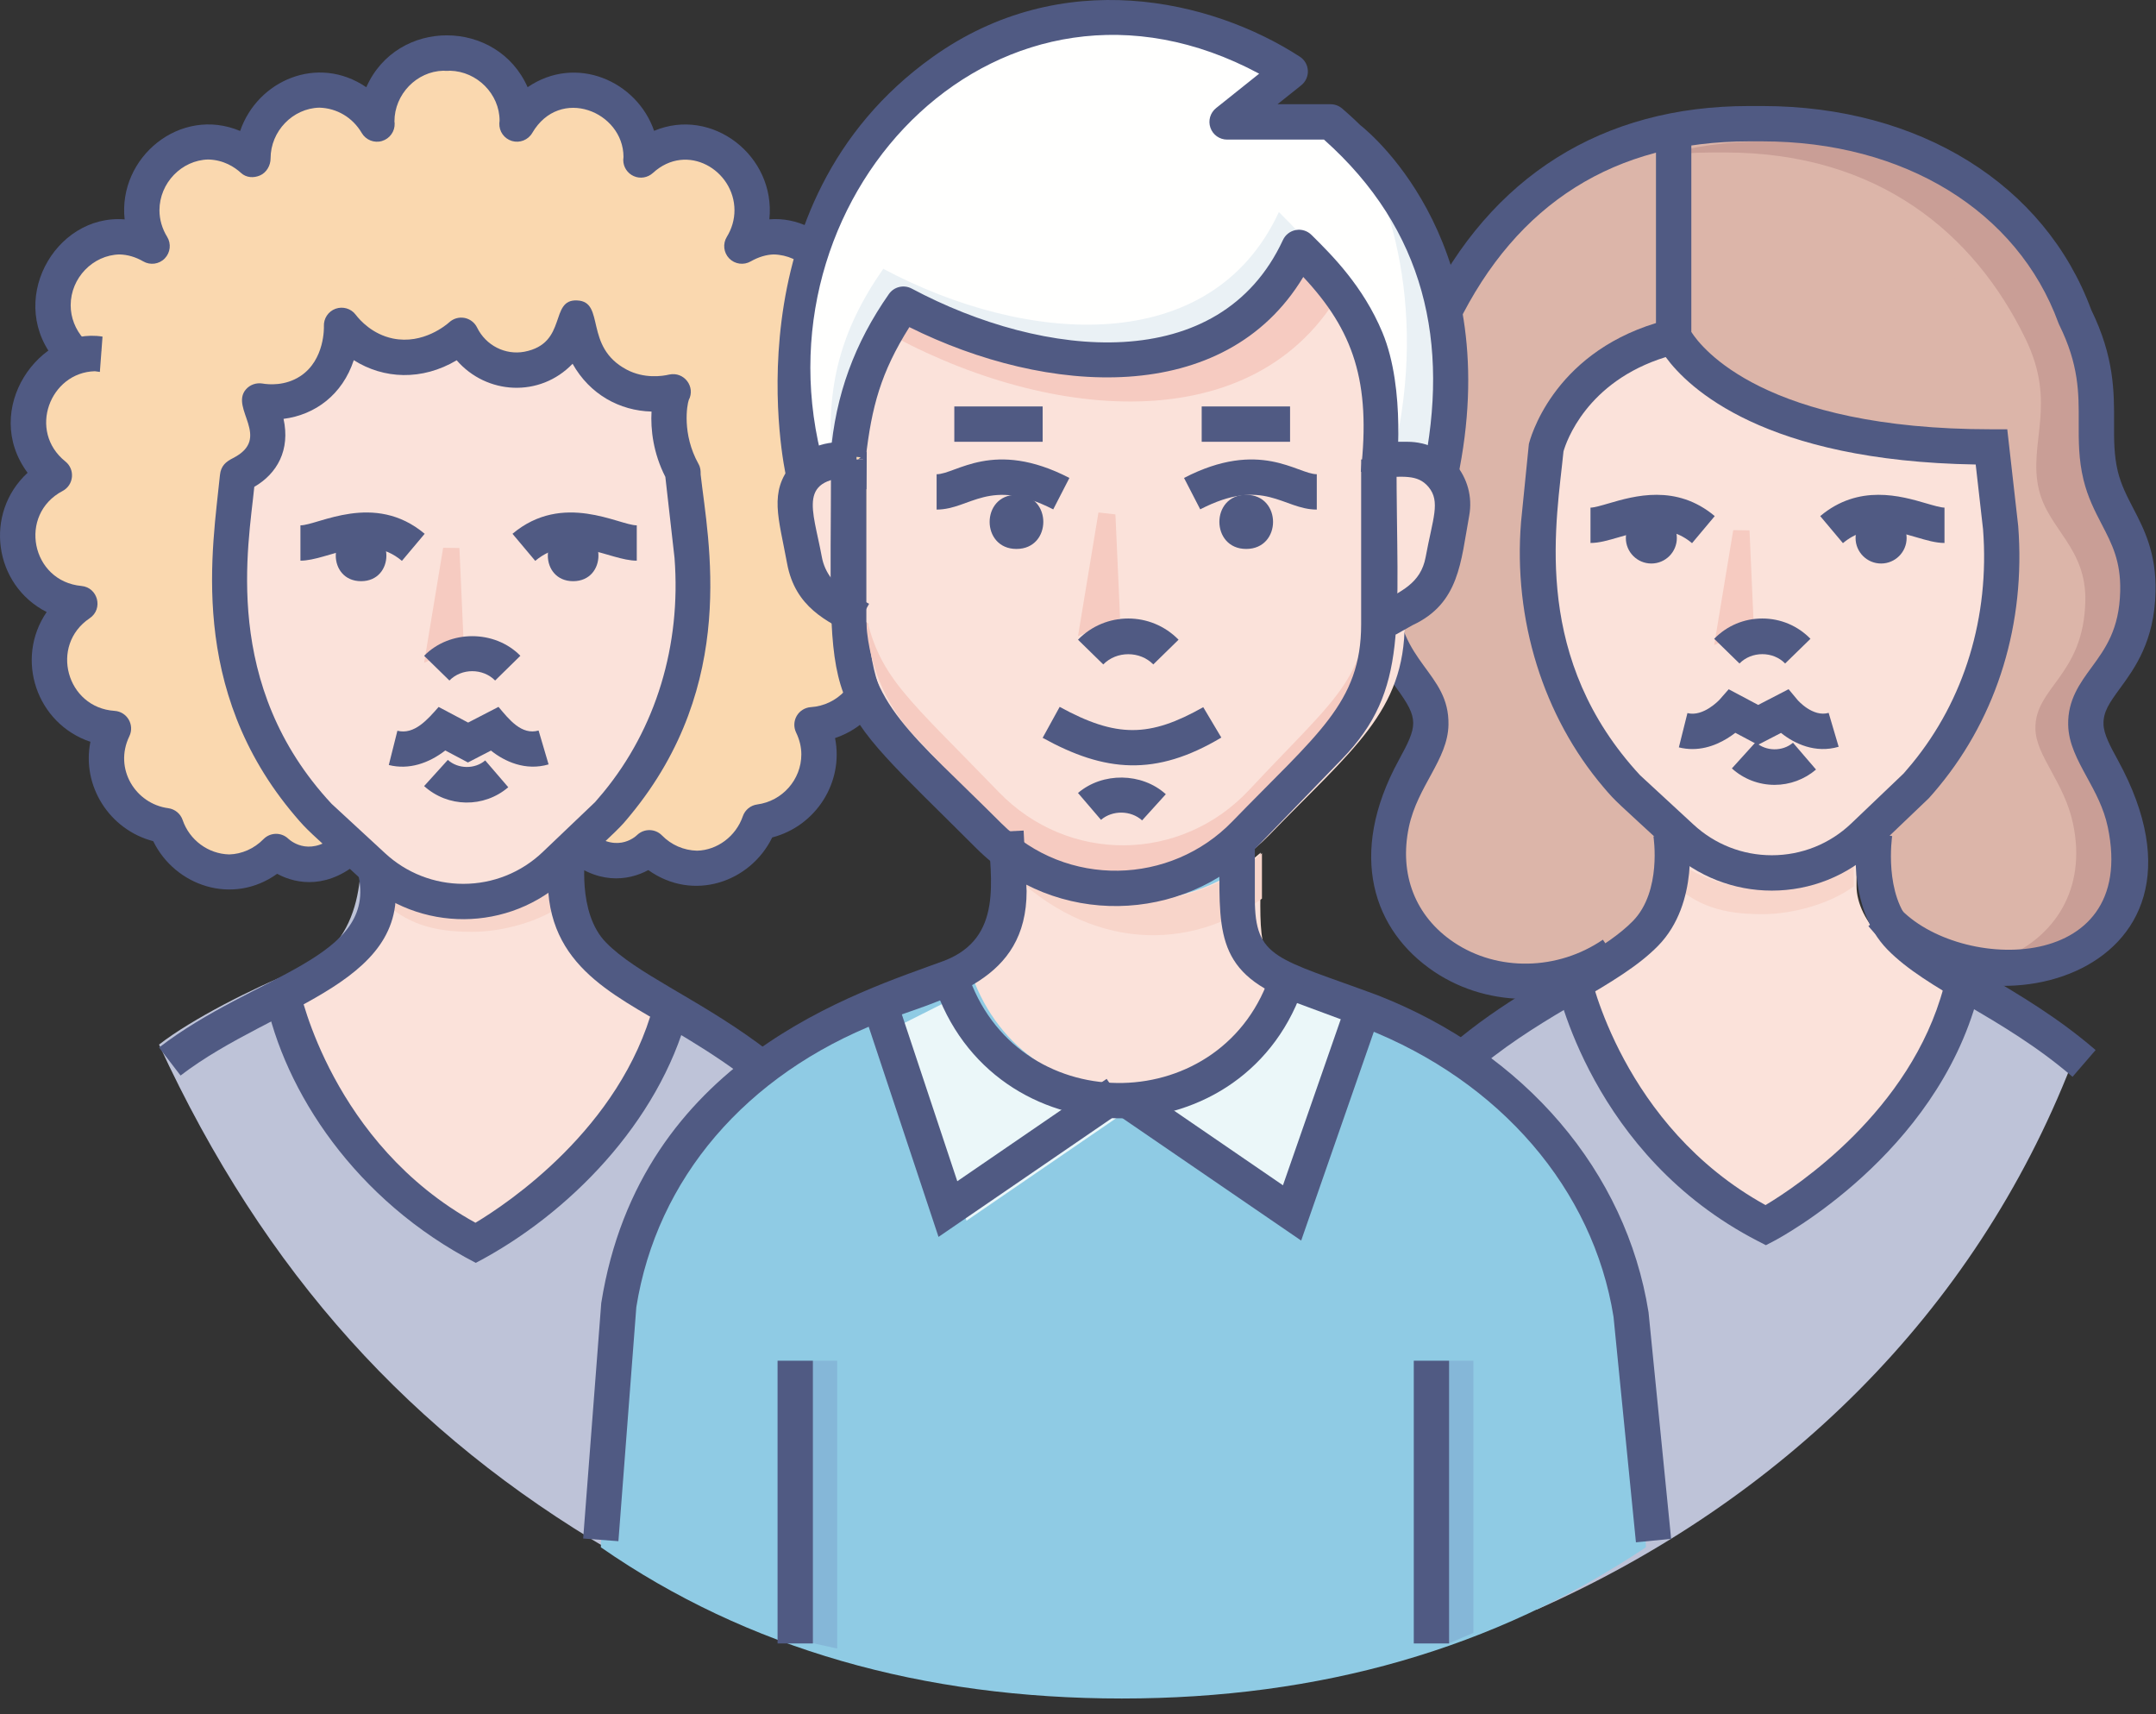 <?xml version="1.0" encoding="UTF-8"?>
<svg width="78px" height="62px" viewBox="0 0 78 62" version="1.1" xmlns="http://www.w3.org/2000/svg" xmlns:xlink="http://www.w3.org/1999/xlink">
    <rect x="0" y="0" width="78" height="62" fill="#333333" stroke="none"/>
    <!-- Generator: Sketch 52.5 (67469) - http://www.bohemiancoding.com/sketch -->
    <title>discover connect</title>
    <desc>Created with Sketch.</desc>
    <g id="Version2" stroke="none" stroke-width="1" fill="none" fill-rule="evenodd">
        <g id="sign-in" transform="translate(-106, -283)">
            <g id="discover-connect" transform="translate(106, 283)">
                <path d="M22.458,35.148 C21.014,34.627 20.052,33.069 20.052,31.534 L20.052,30.055 L19.864,30.041 C18.723,31.142 18.116,31.768 16.554,31.785 C14.991,31.768 14.385,31.142 13.243,30.041 L13.055,30.055 C13.055,31.052 13.381,34.162 10.649,35.148 C9.198,35.717 6.937,36.86 5.754,37.782 C9.59,46.091 14.91,51.881 22.105,56.093 C26.356,53.326 30.236,49.462 32.506,44.89 C30.737,40.448 27.026,36.938 22.458,35.148" id="Fill-364-Copy" fill="#BEC3D8"></path>
                <path d="M74.948,38.483 C73.353,37.079 71.495,35.944 69.467,35.15 C68.023,34.628 67.061,33.07 67.061,31.535 L67.061,30.057 L66.873,30.041 C65.732,31.143 65.124,31.769 63.562,31.786 C62,31.769 61.393,31.143 60.251,30.041 L60.063,30.057 L60.063,31.535 C60.063,33.07 59.101,34.628 57.658,35.15 L57.657,35.15 C51.993,37.367 48.268,42.558 47.311,48.565 C49.818,50.836 52.547,54.729 55.601,58.217 C64.432,54.299 71.425,47.518 74.948,38.483" id="Fill-365-Copy" fill="#BEC3D8"></path>
                <path d="M12.676,30.456 C11.197,31.824 9.99,30.66 9.99,30.66 C9.553,31.106 8.948,31.388 8.278,31.404 C7.217,31.379 6.331,30.682 6.003,29.727 C4.378,29.51 3.348,27.779 4.105,26.211 C1.747,26.058 0.928,23.008 2.889,21.691 C1.629,21.574 0.639,20.526 0.639,19.236 C0.639,18.285 1.181,17.468 1.967,17.053 C1.4,16.599 1.031,15.908 1.031,15.126 C1.031,13.635 2.34,12.512 3.691,12.679 L2.748,12.679 C0.93,10.64 3.321,7.531 5.699,8.897 C4.232,6.521 7.262,3.866 9.352,5.782 C9.292,3.359 12.5,2.202 13.835,4.483 C13.713,1.077 19.007,1.048 18.9,4.483 C20.225,2.219 23.45,3.35 23.384,5.782 C25.479,3.862 28.498,6.527 27.036,8.897 C28.725,7.927 30.621,9.26 30.621,11.037 C30.621,11.669 30.377,12.241 29.987,12.679 C30.068,12.67 30.147,12.651 30.231,12.649 C32.52,12.703 33.529,15.597 31.711,17.053 C32.497,17.468 33.038,18.285 33.038,19.236 C33.038,20.526 32.049,21.574 30.79,21.691 C32.75,23.008 31.93,26.058 29.573,26.211 C30.33,27.778 29.301,29.51 27.675,29.727 C27.115,31.36 25.034,32.035 23.688,30.66 C23.688,30.66 22.481,31.824 21.002,30.456 L12.676,30.456" id="Fill-366-Copy" fill="#FAD8AF"></path>
                <path d="M8.605,17.203 C10.033,16.399 9.784,15.703 9.388,14.502 C11.119,14.796 12.456,13.427 12.364,11.766 C13.452,13.189 15.407,13.291 16.694,12.126 C17.649,14.081 20.521,13.664 20.862,11.505 C20.986,13.266 22.517,14.596 24.36,14.171 C24.267,14.347 23.939,15.685 24.716,17.086 L24.716,17.199 C24.988,19.597 26.124,24.86 21.977,29.474 L20.086,31.278 C19.192,32.131 18.003,32.606 16.768,32.606 C15.558,32.606 14.393,32.151 13.504,31.329 L11.538,29.511 C11.413,29.376 11.291,29.239 11.172,29.099 C7.279,24.526 8.429,19.348 8.605,17.203" id="Fill-367-Copy" fill="#FBE2DA"></path>
                <path d="M24.383,36.127 C21.834,35.535 20.494,33.918 20.494,32.687 L20.494,29.417 L20.306,29.402 C19.164,30.503 18.556,31.127 16.995,31.144 C15.435,31.127 14.826,30.503 13.684,29.402 L13.496,29.417 L13.496,32.687 C13.877,34.073 11.749,35.074 10.23,36.514 C10.23,36.514 11.587,41.738 17.224,45.002 C23.333,41.713 24.383,36.127 24.383,36.127" id="Fill-368-Copy" fill="#FBE2DA"></path>
                <path d="M20.394,32.698 L20.394,31.454 C18.379,33.252 15.353,33.177 13.426,31.32 C13.426,31.764 13.426,31.729 13.426,32.174 L13.734,32.482 C14.696,33.443 15.72,33.704 17.079,33.704 C18.18,33.704 19.52,33.341 20.394,32.698" id="Fill-369-Copy" fill="#F8D5CA"></path>
                <polyline id="Fill-370-Copy" fill="#F6CBC1" points="16.778 23.356 15.344 23.972 16.032 19.814 16.621 19.821 16.778 23.356"></polyline>
                <path d="M19.364,20.286 L18.541,19.307 C20.366,17.774 22.398,19.001 23.037,19.001 L23.037,20.279 C22.038,20.279 20.625,19.226 19.364,20.286" id="Fill-371-Copy" fill="#505A83"></path>
                <path d="M20.735,21.021 C19.515,21.021 19.514,19.175 20.735,19.175 C21.955,19.175 21.956,21.021 20.735,21.021" id="Fill-372-Copy" fill="#505A83"></path>
                <path d="M14.541,20.286 C13.28,19.226 11.869,20.279 10.869,20.279 L10.869,19.001 C11.508,19.001 13.539,17.774 15.364,19.307 L14.541,20.286" id="Fill-373-Copy" fill="#505A83"></path>
                <path d="M13.063,21.021 C14.283,21.021 14.285,19.175 13.063,19.175 C11.843,19.175 11.842,21.021 13.063,21.021" id="Fill-374-Copy" fill="#505A83"></path>
                <path d="M17.913,24.614 C17.471,24.164 16.699,24.163 16.259,24.614 L15.344,23.72 C16.269,22.774 17.899,22.773 18.826,23.719 L17.913,24.614" id="Fill-375-Copy" fill="#505A83"></path>
                <path d="M15.344,28.432 L16.202,27.485 C16.572,27.819 17.178,27.827 17.554,27.504 L18.388,28.474 C17.508,29.228 16.205,29.21 15.344,28.432" id="Fill-376-Copy" fill="#505A83"></path>
                <path d="M14.066,27.67 L14.377,26.431 C14.992,26.585 15.472,26.02 15.869,25.57 L16.936,26.135 L18.035,25.567 C18.421,26.03 18.873,26.599 19.485,26.422 L19.847,27.648 C19.01,27.894 18.251,27.541 17.762,27.148 L16.929,27.578 L16.11,27.144 C15.51,27.607 14.794,27.853 14.066,27.67" id="Fill-377-Copy" fill="#505A83"></path>
                <path d="M26.213,53.799 L24.934,53.799 C24.934,51.163 26.943,49.181 25.964,46.453 L27.168,46.021 C28.324,49.246 26.213,51.507 26.213,53.799" id="Fill-378-Copy" fill="#505A83"></path>
                <path d="M6.532,38.901 L5.754,37.888 C9.237,35.214 13.686,34.68 12.956,31.612 L14.201,31.32 C15.183,35.571 9.969,36.267 6.532,38.901" id="Fill-379-Copy" fill="#505A83"></path>
                <path d="M31.886,46.029 C30.201,40.708 26.706,38.65 23.897,36.995 C21.7,35.701 19.304,34.485 19.917,30.68 L21.179,30.881 L20.548,30.781 L21.18,30.88 C21.176,30.9 20.865,33.008 21.924,34.09 C24.103,36.319 30.571,37.642 33.105,45.644 L31.886,46.029" id="Fill-380-Copy" fill="#505A83"></path>
                <path d="M17.214,45.677 C12.869,43.436 10.277,39.476 9.59,36.043 L10.845,35.794 C10.855,35.85 12.02,41.372 17.201,44.226 C18.328,43.552 22.449,40.822 23.648,36.342 L24.883,36.672 C23.832,40.6 20.561,43.927 17.214,45.677" id="Fill-381-Copy" fill="#505A83"></path>
                <path d="M23.454,31.47 C22.734,31.861 21.566,32.035 20.371,30.93 L21.24,29.991 C22.247,30.922 22.969,30.28 23.048,30.203 C23.302,29.96 23.704,29.966 23.949,30.217 C24.286,30.561 24.737,30.758 25.219,30.769 C25.947,30.751 26.624,30.251 26.874,29.523 C26.952,29.295 27.154,29.129 27.394,29.097 C28.304,28.976 28.991,28.197 28.991,27.286 C28.991,27.02 28.927,26.754 28.801,26.494 C28.709,26.302 28.717,26.077 28.824,25.893 C28.932,25.709 29.123,25.591 29.335,25.577 C30.299,25.514 31.054,24.712 31.054,23.751 C31.054,23.141 30.749,22.57 30.237,22.226 C30.012,22.075 29.907,21.8 29.974,21.537 C30.04,21.275 30.265,21.084 30.534,21.059 C31.485,20.971 32.203,20.188 32.203,19.24 C32.203,18.563 31.824,17.943 31.216,17.622 C31.026,17.522 30.898,17.332 30.878,17.118 C30.857,16.903 30.946,16.693 31.114,16.558 C31.557,16.203 31.812,15.683 31.812,15.13 C31.812,14.14 31.007,13.316 30.019,13.292 C30.022,13.293 29.997,13.299 29.972,13.302 L29.869,13.317 C29.274,13.386 28.927,12.692 29.313,12.258 C29.618,11.917 29.785,11.484 29.785,11.041 C29.785,10.051 28.98,9.226 27.992,9.203 C27.728,9.21 27.438,9.295 27.159,9.455 C26.906,9.6 26.585,9.557 26.381,9.347 C26.177,9.136 26.142,8.815 26.296,8.566 C26.477,8.272 26.572,7.94 26.572,7.606 C26.572,6.161 24.856,5.123 23.619,6.258 C23.431,6.429 23.16,6.473 22.93,6.371 C22.698,6.27 22.548,6.04 22.548,5.786 C22.548,5.757 22.552,5.7 22.557,5.672 C22.55,4.037 20.255,3.1 19.255,4.81 C19.107,5.063 18.803,5.182 18.523,5.1 C18.242,5.017 18.053,4.754 18.065,4.461 C18.065,4.441 18.071,4.379 18.074,4.36 C18.072,3.407 17.268,2.582 16.28,2.558 L16.209,2.563 C16.183,2.564 16.158,2.564 16.131,2.563 L16.038,2.558 C15.075,2.582 14.27,3.407 14.27,4.395 C14.272,4.396 14.276,4.422 14.278,4.461 C14.289,4.754 14.1,5.017 13.819,5.1 C13.539,5.184 13.236,5.063 13.087,4.81 C12.761,4.252 12.187,3.91 11.552,3.894 C10.594,3.917 9.789,4.742 9.789,5.731 C9.789,5.985 9.642,6.242 9.41,6.344 C9.178,6.446 8.91,6.429 8.723,6.258 C8.487,6.042 8.09,5.782 7.532,5.769 C6.574,5.792 5.769,6.617 5.769,7.606 C5.769,7.939 5.865,8.271 6.047,8.566 C6.2,8.815 6.165,9.136 5.961,9.347 C5.759,9.557 5.436,9.601 5.183,9.455 C4.905,9.294 4.615,9.21 4.321,9.203 C3.362,9.226 2.557,10.051 2.557,11.041 C2.557,11.484 2.724,11.917 3.029,12.258 L2.074,13.108 C0.169,10.967 1.965,7.731 4.509,7.935 C4.264,5.69 6.525,3.826 8.688,4.737 C9.316,2.906 11.5,1.96 13.252,3.155 C14.362,0.641 17.987,0.665 19.088,3.154 C20.839,1.957 23.043,2.929 23.664,4.732 C25.757,3.85 28.072,5.634 27.834,7.933 C29.844,7.766 31.702,9.961 30.857,12.147 C32.913,12.768 33.769,15.23 32.483,16.965 C34.07,18.43 33.708,21.027 31.793,22.002 C32.952,23.702 32.162,26.039 30.21,26.696 C30.531,28.281 29.531,29.876 27.937,30.29 C27.15,31.907 25.081,32.631 23.454,31.47" id="Fill-382-Copy" fill="#505A83"></path>
                <path d="M5.544,30.425 C3.953,30.011 2.95,28.418 3.271,26.831 C1.322,26.176 0.527,23.839 1.688,22.137 C-0.23,21.161 -0.587,18.564 0.998,17.1 C-0.698,14.812 1.434,11.808 3.709,12.175 L3.613,13.452 C3.597,13.45 3.449,13.428 3.433,13.427 C1.811,13.467 0.992,15.592 2.367,16.693 C2.724,16.98 2.672,17.543 2.265,17.758 C0.647,18.61 1.127,21.025 2.947,21.194 C3.544,21.249 3.743,22.026 3.245,22.361 C1.786,23.341 2.404,25.598 4.147,25.712 C4.598,25.742 4.877,26.219 4.68,26.629 C4.11,27.806 4.904,29.075 6.087,29.232 C6.327,29.264 6.529,29.43 6.607,29.658 C6.856,30.386 7.533,30.886 8.293,30.904 C8.744,30.893 9.195,30.696 9.532,30.352 C9.777,30.101 10.18,30.094 10.433,30.339 C10.561,30.455 11.275,31.02 12.241,30.126 L13.109,31.065 C11.915,32.17 10.748,31.997 10.027,31.605 C8.406,32.765 6.326,32.034 5.544,30.425" id="Fill-383-Copy" fill="#505A83"></path>
                <path d="M9.2,17.608 C8.994,19.708 7.995,24.78 11.999,29.076 L13.931,30.86 C14.703,31.575 15.708,31.968 16.76,31.968 C17.836,31.968 18.858,31.559 19.636,30.816 L21.528,29.012 C21.607,28.921 21.719,28.792 21.827,28.661 C23.731,26.349 24.646,23.338 24.403,20.18 C24.403,20.178 24.071,17.251 24.071,17.249 C23.63,16.385 23.535,15.531 23.571,14.886 C22.419,14.856 21.338,14.267 20.715,13.157 C19.529,14.391 17.601,14.277 16.522,13.031 C15.266,13.776 13.881,13.713 12.799,13.027 C12.388,14.275 11.403,15.005 10.258,15.15 C10.506,16.277 10.025,17.133 9.2,17.608 Z M13.062,31.799 C11.131,30.013 11.141,30.06 10.677,29.513 C6.756,24.907 7.703,19.768 7.957,17.184 C7.991,16.842 8.179,16.697 8.431,16.569 C9.853,15.845 8.306,14.77 8.896,14.085 C9.042,13.916 9.263,13.838 9.487,13.871 C9.719,13.912 10.317,13.964 10.864,13.606 C11.763,13.018 11.719,11.812 11.718,11.8 C11.705,11.521 11.875,11.264 12.138,11.168 C12.399,11.073 12.695,11.156 12.865,11.379 C13.024,11.588 13.474,12.089 14.211,12.243 C15.312,12.471 16.163,11.738 16.256,11.654 C16.405,11.519 16.608,11.462 16.806,11.499 C17.003,11.537 17.172,11.666 17.26,11.847 C17.576,12.494 18.278,12.851 18.971,12.722 C20.555,12.419 19.861,10.812 20.882,10.867 C21.913,10.911 21.107,12.538 22.668,13.367 C23.305,13.705 23.958,13.607 24.208,13.548 C24.751,13.43 25.17,13.992 24.918,14.469 C24.855,14.642 24.669,15.699 25.268,16.776 C25.347,16.919 25.348,17.019 25.348,17.164 C25.62,19.565 26.72,24.732 22.813,29.474 C22.376,30.006 22.5,29.85 20.519,31.741 C18.425,33.738 15.159,33.738 13.062,31.799 Z" id="Fill-384-Copy" fill="#505A83"></path>
                <path d="M67.212,30.84 C66.28,31.729 65.041,32.225 63.754,32.225 C62.492,32.225 61.278,31.749 60.351,30.893 L60.067,32.87 C56.661,37.575 49.216,35.077 50.335,29.779 C50.667,28.206 51.734,27.236 51.753,26.203 C51.782,24.634 49.936,24.203 49.87,21.397 C49.824,19.38 50.858,18.687 51.217,17.198 C51.646,15.424 50.9,13.98 52.146,11.46 C54.049,7.565 57.45,4.474 63.259,4.474 L63.758,4.474 L63.751,4.474 C69.559,4.474 73.155,7.565 75.059,11.46 C76.303,13.98 75.559,15.424 75.986,17.198 C76.346,18.687 77.38,19.38 77.333,21.397 C77.268,24.203 75.422,24.634 75.451,26.203 C75.47,27.236 76.537,28.206 76.869,29.779 C77.987,35.077 71.085,37.1 67.943,33.254 L67.212,30.84" id="Fill-385-Copy" fill="#DCB5A9"></path>
                <path d="M75.555,25.958 C75.527,24.453 77.299,24.039 77.361,21.347 C77.406,19.412 76.028,18.748 75.683,17.318 C75.272,15.617 76.372,14.232 75.179,11.815 C73.353,8.077 69.902,5.113 64.33,5.113 L63.859,5.113 C62.465,5.113 61.217,5.298 60.098,5.635 C60.683,5.558 61.295,5.515 61.941,5.515 L62.412,5.515 C67.985,5.515 71.435,8.479 73.261,12.217 C74.455,14.634 73.355,16.019 73.766,17.72 C74.11,19.15 75.488,19.814 75.443,21.749 C75.381,24.441 73.61,24.854 73.637,26.36 C73.656,27.351 74.68,28.282 74.998,29.79 C75.506,32.195 74.289,33.895 72.549,34.629 C75.177,34.572 77.597,32.614 76.916,29.388 C76.597,27.88 75.573,26.949 75.555,25.958" id="Fill-386-Copy" fill="#C99E96"></path>
                <path d="M72.63,17.457 C72.961,23.235 70.13,31.012 64.15,31.012 C58.263,31.012 55.623,22.587 55.623,17.575 C55.623,12.564 59.137,7.67 64.15,7.67 C69.164,7.67 72.63,17.457 72.63,17.457" id="Fill-387-Copy" fill="#FBE2DA"></path>
                <path d="M71.055,35.488 C68.506,34.896 67.166,33.28 67.166,32.048 L67.166,28.778 L66.978,28.763 C65.836,29.864 65.227,30.488 63.667,30.505 C62.107,30.488 61.498,29.864 60.357,28.763 L60.169,28.778 L60.169,32.048 C60.549,33.434 58.421,34.436 56.902,35.875 C56.902,35.875 58.26,41.098 63.897,44.363 C70.004,41.073 71.055,35.488 71.055,35.488" id="Fill-388-Copy" fill="#FBE2DA"></path>
                <path d="M67.067,32.058 L67.067,30.815 C66.131,31.649 64.92,32.12 63.656,32.12 C62.328,32.12 61.054,31.601 60.098,30.68 L60.098,31.534 L60.407,31.842 C61.369,32.804 62.391,33.065 63.752,33.065 C64.851,33.065 66.193,32.701 67.067,32.058" id="Fill-389-Copy" fill="#F8D5CA"></path>
                <polyline id="Fill-390-Copy" fill="#F6CBC1" points="63.451 22.718 62.016 23.333 62.705 19.175 63.294 19.182 63.451 22.718"></polyline>
                <path d="M66.674,19.645 L65.852,18.667 C67.249,17.495 68.775,17.939 69.686,18.206 C69.947,18.282 70.216,18.36 70.348,18.36 L70.348,19.639 C70.034,19.639 69.707,19.543 69.328,19.432 C68.493,19.189 67.547,18.914 66.674,19.645" id="Fill-391-Copy" fill="#505A83"></path>
                <path d="M68.978,19.46 C68.978,19.969 68.565,20.382 68.054,20.382 C67.544,20.382 67.131,19.969 67.131,19.46 C67.131,18.95 67.544,18.536 68.054,18.536 C68.565,18.536 68.978,18.95 68.978,19.46" id="Fill-392-Copy" fill="#505A83"></path>
                <path d="M61.215,19.646 C60.341,18.914 59.395,19.19 58.561,19.433 C58.182,19.543 57.856,19.639 57.541,19.639 L57.541,18.361 C57.673,18.361 57.942,18.282 58.203,18.206 C59.114,17.94 60.639,17.494 62.036,18.667 L61.215,19.646" id="Fill-393-Copy" fill="#505A83"></path>
                <path d="M58.82,19.46 C58.82,19.969 59.233,20.382 59.743,20.382 C60.252,20.382 60.665,19.969 60.665,19.46 C60.665,18.95 60.252,18.536 59.743,18.536 C59.233,18.536 58.82,18.95 58.82,19.46" id="Fill-394-Copy" fill="#505A83"></path>
                <path d="M64.583,23.998 C64.145,23.548 63.37,23.548 62.931,23.998 L62.016,23.105 C62.478,22.632 63.096,22.371 63.757,22.371 C64.418,22.371 65.037,22.632 65.499,23.105 L64.583,23.998" id="Fill-395-Copy" fill="#505A83"></path>
                <path d="M64.201,28.388 C63.629,28.388 63.08,28.177 62.656,27.793 L63.515,26.845 C63.883,27.18 64.489,27.189 64.867,26.864 L65.7,27.834 C65.283,28.191 64.752,28.388 64.201,28.388" id="Fill-396-Copy" fill="#505A83"></path>
                <path d="M61.227,27.093 C61.07,27.093 60.906,27.074 60.738,27.032 L61.048,25.792 C61.624,25.939 62.202,25.315 62.208,25.309 L62.541,24.93 L63.608,25.497 L64.708,24.928 L65.037,25.323 C65.039,25.325 65.582,25.951 66.157,25.784 L66.519,27.01 C65.679,27.258 64.923,26.902 64.434,26.509 L63.6,26.94 L62.781,26.505 C62.436,26.772 61.885,27.093 61.227,27.093" id="Fill-397-Copy" fill="#505A83"></path>
                <path d="M50.343,42.391 L49.23,41.763 C52.233,36.445 57.202,35.229 59.073,33.315 C60.129,32.236 59.822,30.271 59.818,30.252 L61.08,30.041 C61.097,30.147 61.502,32.661 59.987,34.209 C59.27,34.942 58.265,35.534 57.1,36.22 C54.915,37.507 52.197,39.108 50.343,42.391" id="Fill-398-Copy" fill="#505A83"></path>
                <path d="M74.98,38.948 C73.709,37.851 72.362,37.058 71.173,36.358 C70.008,35.672 69.002,35.079 68.285,34.346 C66.774,32.801 67.174,30.154 67.192,30.041 L68.455,30.243 L67.823,30.142 L68.455,30.241 C68.452,30.262 68.14,32.369 69.2,33.452 C69.798,34.064 70.736,34.616 71.822,35.256 C73.057,35.984 74.457,36.808 75.815,37.98 L74.98,38.948" id="Fill-399-Copy" fill="#505A83"></path>
                <path d="M51.893,35.15 C49.679,33.669 48.735,30.916 50.604,27.496 C51.285,26.248 51.345,26.012 50.523,24.89 C48.98,22.784 48.81,20.767 50.052,18.376 C50.625,17.276 50.749,16.883 50.743,15.292 C50.738,14.169 50.733,12.898 51.583,11.177 C53.93,6.375 57.971,3.835 63.27,3.835 L63.768,3.835 C69.427,3.838 73.979,6.661 75.658,11.209 C76.492,12.913 76.487,14.177 76.483,15.292 C76.48,15.895 76.478,16.466 76.618,17.048 C76.738,17.539 76.949,17.945 77.172,18.376 C77.568,19.136 78.016,19.999 77.983,21.412 C77.942,23.198 77.225,24.176 76.703,24.89 C76.301,25.439 76.092,25.745 76.101,26.191 C76.108,26.555 76.346,26.991 76.622,27.496 C80.98,35.47 71.173,37.874 67.595,33.497 L68.585,32.688 C70.603,35.157 77.407,35.371 76.255,29.91 C76.109,29.223 75.8,28.657 75.5,28.11 C75.158,27.483 74.835,26.892 74.823,26.214 C74.805,25.316 75.246,24.716 75.671,24.135 C76.163,23.463 76.673,22.767 76.705,21.382 C76.73,20.298 76.409,19.68 76.037,18.965 C75.789,18.486 75.531,17.99 75.376,17.348 C75.198,16.615 75.202,15.939 75.204,15.287 C75.209,14.21 75.213,13.194 74.496,11.743 L74.469,11.679 C72.988,7.63 68.886,5.113 63.761,5.113 L63.27,5.113 C58.425,5.113 54.879,7.343 52.731,11.74 C51.552,14.127 52.314,15.425 51.849,17.348 C51.458,18.971 50.478,19.549 50.52,21.382 C50.582,23.993 52.438,24.308 52.403,26.214 C52.379,27.478 51.285,28.425 50.971,29.911 C50.609,31.628 51.204,33.151 52.605,34.088 C54.188,35.146 56.352,35.105 57.989,33.988 L58.71,35.042 C56.645,36.453 53.905,36.496 51.893,35.15" id="Fill-400-Copy" fill="#505A83"></path>
                <path d="M71.83,16.392 C61.719,16.392 59.843,12.229 59.843,12.229 C55.803,13.218 55.032,16.441 55.032,16.441 C55.032,16.441 53.911,6.392 62.501,6.392 C68.766,6.392 72.651,9.841 71.83,16.392" id="Fill-401-Copy" fill="#DCB5A9"></path>
                <path d="M56.564,16.327 C56.324,18.776 55.408,23.444 58.991,27.653 C59.104,27.786 59.219,27.915 59.338,28.043 L61.27,29.826 C62.043,30.541 63.047,30.934 64.1,30.934 C65.176,30.934 66.198,30.526 66.976,29.783 L68.868,27.978 C68.948,27.887 69.058,27.758 69.166,27.628 C71.07,25.316 71.986,22.305 71.743,19.146 L71.477,16.801 C63.814,16.675 61.076,14.027 60.262,12.915 C57.385,13.807 56.658,15.999 56.564,16.327 Z M64.1,32.213 C62.724,32.213 61.412,31.699 60.402,30.765 C58.471,28.98 58.482,29.028 58.017,28.48 C55.83,25.912 54.741,22.411 55.029,18.874 L55.311,16.064 C55.343,15.928 56.124,12.844 59.91,11.685 L59.91,5.113 L61.189,5.113 L61.189,12.006 C61.554,12.58 63.832,15.527 72.048,15.527 L72.619,15.527 L73.015,19.026 C73.286,22.538 72.268,25.873 70.152,28.44 C70.033,28.586 69.911,28.728 69.784,28.869 L67.859,30.708 C66.842,31.679 65.507,32.213 64.1,32.213 Z" id="Fill-402-Copy" fill="#505A83"></path>
                <path d="M63.887,45.038 L63.592,44.886 C57.589,41.794 56.314,35.663 56.262,35.404 L57.517,35.155 C57.528,35.211 58.692,40.733 63.873,43.587 C65,42.914 69.121,40.183 70.32,35.702 L71.555,36.034 C70.022,41.765 64.419,44.759 64.182,44.884 L63.887,45.038" id="Fill-403-Copy" fill="#505A83"></path>
                <path d="M40.585,61.434 C47.759,61.434 54.047,59.639 59.545,55.964 L59.272,47.64 C58.46,42.54 54.696,38.56 49.885,36.677 L47.12,35.651 C45.853,35.153 45.02,34.589 45.02,32.57 L45.02,30.462 C42.137,33.034 38.286,32.525 35.962,30.284 L35.962,29.402 L36.118,32.567 C36.118,33.929 35.283,35.152 34.014,35.649 L31.237,36.677 C26.427,38.56 22.818,42.384 22.006,47.486 L21.738,55.965 C27.03,59.639 33.391,61.434 40.585,61.434" id="Fill-404-Copy" fill="#8FCBE4"></path>
                <path d="M35.116,35.794 L32.607,37.057 L34.966,44.153 L41.07,39.973 L41.119,39.973 C38.365,39.973 36.018,38.233 35.116,35.794" id="Fill-405-Copy" fill="#EBF7F9"></path>
                <path d="M47.022,35.155 C46.207,37.748 43.782,39.631 40.918,39.631 L47.022,43.811 L49.538,36.583 L47.022,35.155" id="Fill-406-Copy" fill="#EBF7F9"></path>
                <path d="M35.353,12.186 C34.459,12.186 32.905,10.527 32.065,10.344 C32.065,10.344 31.368,13.349 31.368,14.124 C31.368,22.824 30.885,24.664 33.261,27.04 C36.425,30.202 37.819,32.218 41.173,32.218 C42.958,32.218 44.667,31.495 45.911,30.212 C48.928,27.097 50.819,25.743 50.819,22.53 L50.819,14.124 C50.819,10.403 49.466,7.276 46.019,6.392 C46.019,6.392 42.399,12.186 35.353,12.186" id="Fill-407-Copy" fill="#FBE2DA"></path>
                <path d="M49.892,11.505 C49.913,11.826 49.541,12.15 49.541,12.482 L49.541,20.886 C49.541,24.579 48.538,24.99 45.195,28.569 C42.723,31.214 38.639,31.247 36.129,28.643 C32.891,25.288 31.826,24.538 31.328,22.243 C31.359,23.912 32.008,25.506 33.148,26.688 C36.205,29.858 37.547,31.867 40.777,31.867 C44.112,31.867 45.517,29.676 48.322,26.675 C49.449,25.469 50.079,23.857 50.079,22.178 C50.079,13.026 50.135,12.919 49.892,11.505" id="Fill-408-Copy" fill="#F6CBC1"></path>
                <path d="M46.321,7.031 C46.321,7.031 43.536,12.082 36.489,12.082 C35.594,12.082 33.208,11.166 32.367,10.982 C32.367,10.982 32.157,11.889 31.967,12.836 C32.109,12.606 32.25,12.392 32.386,12.197 C38.347,15.375 46.041,15.918 48.863,9.834 C49.371,10.339 50.172,11.123 50.871,12.192 C50.342,9.661 48.935,7.701 46.321,7.031" id="Fill-409-Copy" fill="#F6CBC1"></path>
                <path d="M48.083,4.518 L44.361,4.518 L46.68,2.665 C36.863,-3.697 25.996,5.999 29.412,16.858 L30.887,16.858 C31.009,15.486 30.954,13.671 32.83,10.988 C38.008,13.749 44.691,14.221 47.141,8.936 C49.193,10.974 50.564,13.255 50.332,16.855 L51.909,16.858 C52.93,12.023 51.875,7.793 48.083,4.518" id="Fill-410-Copy" fill="#FFFFFE"></path>
                <path d="M46.268,7.67 C43.816,12.957 37.131,12.482 31.955,9.722 C30.379,11.978 29.887,14.029 30.094,16.606 L30.99,16.606 C31.111,15.233 31.057,13.418 32.932,10.736 C38.137,13.51 44.791,13.951 47.239,8.694 C46.874,8.271 46.526,7.928 46.268,7.67" id="Fill-411-Copy" fill="#EAF1F5"></path>
                <path d="M48.59,4.474 C49.925,6.104 51.688,10.436 50.513,15.997 L51.71,16.176 C53.277,8.757 49.23,5.012 48.59,4.474" id="Fill-412-Copy" fill="#EAF1F5"></path>
                <path d="M50.136,16.619 L50.96,16.619 C51.978,16.619 52.747,17.542 52.562,18.542 C52.275,20.105 52.268,21.382 50.876,22.03 L49.869,22.589 L50.136,16.619" id="Fill-413-Copy" fill="#FBE2DA"></path>
                <path d="M45.608,30.84 C44.371,31.943 42.77,32.565 41.1,32.565 C39.342,32.565 37.659,31.259 36.396,30.041 C36.396,34.019 36.638,34.688 35.164,35.288 C37.152,40.833 44.846,40.819 46.836,35.288 C45.384,34.696 45.608,33.949 45.608,30.84" id="Fill-414-Copy" fill="#FBE2DA"></path>
                <path d="M45.655,32.503 L45.655,30.859 C42.99,33.236 38.99,33.136 36.443,30.68 C36.443,31.105 36.443,31.009 36.443,31.433 C39.458,34.448 43.086,34.391 45.655,32.503" id="Fill-415-Copy" fill="#F8D5CA"></path>
                <polyline id="Fill-416-Copy" fill="#F6CBC1" points="40.522 22.356 39 23.01 39.74 18.536 40.354 18.606 40.522 22.356"></polyline>
                <polyline id="Fill-417-Copy" fill="#85B7D8" points="30.288 59.627 29.41 59.434 29.41 49.216 30.288 49.216 30.288 59.627"></polyline>
                <polyline id="Fill-418-Copy" fill="#85B7D8" points="53.305 59.061 52.426 59.434 52.426 49.216 53.305 49.216 53.305 59.061"></polyline>
                <path d="M50.493,22.955 L49.869,21.839 C50.674,21.389 51.399,21.117 51.578,20.146 C51.835,18.751 52.123,18.144 51.682,17.614 C51.279,17.131 50.733,17.258 49.881,17.258 L49.881,15.979 L50.921,15.979 C52.338,15.979 53.41,17.263 53.152,18.658 C52.846,20.319 52.801,21.822 51.107,22.61 L50.493,22.955" id="Fill-419-Copy" fill="#505A83"></path>
                <path d="M31.224,16.619 L30.4,16.619 C29.382,16.619 28.614,17.542 28.798,18.542 C29.086,20.105 29.092,21.382 30.484,22.03 L31.491,22.589 L31.224,16.619" id="Fill-420-Copy" fill="#FBE2DA"></path>
                <path d="M30.818,22.956 C29.946,22.469 28.772,21.991 28.475,20.377 C28.171,18.724 27.812,17.799 28.647,16.797 C29.383,15.914 30.271,15.981 30.988,15.981 L30.988,17.259 C28.812,17.259 29.407,18.378 29.733,20.147 C29.838,20.718 30.216,21.206 30.743,21.452 L31.442,21.84 L30.818,22.956" id="Fill-421-Copy" fill="#505A83"></path>
                <polygon id="Fill-422-Copy" fill="#505A83" points="28.131 59.443 29.41 59.443 29.41 49.216 28.131 49.216"></polygon>
                <path d="M37.721,26.687 L38.337,25.567 C40.398,26.696 41.595,26.672 43.531,25.578 L44.185,26.677 C41.805,28.099 39.967,27.929 37.721,26.687" id="Fill-423-Copy" fill="#505A83"></path>
                <polygon id="Fill-424-Copy" fill="#505A83" points="43.475 15.979 46.672 15.979 46.672 14.701 43.475 14.701"></polygon>
                <polygon id="Fill-425-Copy" fill="#505A83" points="34.525 15.979 37.721 15.979 37.721 14.701 34.525 14.701"></polygon>
                <path d="M41.724,24.032 C41.242,23.539 40.396,23.539 39.914,24.032 L39,23.138 C39.997,22.117 41.636,22.114 42.638,23.138 L41.724,24.032" id="Fill-426-Copy" fill="#505A83"></path>
                <path d="M41.319,29.673 C40.912,29.306 40.247,29.297 39.832,29.653 L39,28.682 C39.889,27.922 41.309,27.94 42.177,28.726 L41.319,29.673" id="Fill-427-Copy" fill="#505A83"></path>
                <polygon id="Fill-428-Copy" fill="#505A83" points="51.148 59.443 52.426 59.443 52.426 49.216 51.148 49.216"></polygon>
                <path d="M47.639,18.431 C46.416,18.431 45.729,17.234 43.422,18.422 L42.836,17.287 C45.58,15.866 46.939,17.152 47.639,17.152 L47.639,18.431" id="Fill-429-Copy" fill="#505A83"></path>
                <path d="M45.085,19.855 C43.792,19.855 43.791,17.897 45.085,17.897 C46.38,17.897 46.381,19.855 45.085,19.855" id="Fill-430-Copy" fill="#505A83"></path>
                <path d="M33.885,18.431 L33.885,17.153 C34.587,17.153 35.942,15.866 38.689,17.287 L38.104,18.424 C35.787,17.238 35.112,18.431 33.885,18.431" id="Fill-431-Copy" fill="#505A83"></path>
                <path d="M36.774,19.855 C38.068,19.855 38.07,17.897 36.774,17.897 C35.48,17.897 35.479,19.855 36.774,19.855" id="Fill-432-Copy" fill="#505A83"></path>
                <path d="M22.373,55.744 L21.098,55.647 L21.752,47.13 C23.162,38.254 31.082,35.888 34.177,34.743 C36.288,33.916 35.841,31.826 35.755,30.104 L37.033,30.041 L37.141,32.229 C37.141,35.495 34.292,36.062 31.842,36.969 C26.98,38.873 23.761,42.633 23.021,47.279 L22.373,55.744" id="Fill-433-Copy" fill="#505A83"></path>
                <path d="M59.185,55.785 L58.374,47.626 C57.64,43.023 54.281,39.109 49.391,37.194 L46.637,36.173 C43.891,35.093 44.119,33.557 44.119,30.68 L45.398,30.68 L45.398,32.492 C45.398,34.691 46.177,34.639 49.847,36 C55.173,38.086 58.831,42.369 59.641,47.463 L60.458,55.659 L59.185,55.785" id="Fill-434-Copy" fill="#505A83"></path>
                <path d="M33.885,35.865 L35.084,35.422 C36.976,40.536 44.335,40.392 45.982,35.155 L47.202,35.538 C45.184,41.952 36.193,42.106 33.885,35.865" id="Fill-435-Copy" fill="#505A83"></path>
                <path d="M35.321,30.681 C29.5,24.861 30.064,26.212 30.064,16.619 L31.343,16.619 L31.343,22.521 C31.343,25.437 33.001,26.553 36.225,29.777 C38.588,32.139 42.356,32.012 44.584,29.711 C47.641,26.556 49.244,25.43 49.244,22.58 L49.244,16.619 L50.523,16.619 C50.523,22.634 50.993,24.936 48.546,27.459 L45.503,30.6 C42.782,33.408 38.196,33.554 35.321,30.681" id="Fill-436-Copy" fill="#505A83"></path>
                <polyline id="Fill-437-Copy" fill="#505A83" points="47.074 44.871 40.279 40.218 41.002 39.162 46.415 42.871 48.657 36.433 49.864 36.854 47.074 44.871"></polyline>
                <polyline id="Fill-438-Copy" fill="#505A83" points="33.954 44.738 31.328 36.836 32.541 36.433 34.633 42.724 40.036 39.022 40.759 40.078 33.954 44.738"></polyline>
                <path d="M50.501,17.22 L49.232,17.062 C49.602,13.81 48.964,11.953 47.15,10.018 C44.3,14.745 37.87,14.305 32.899,11.832 C31.866,13.472 31.535,14.716 31.323,16.555 L30.049,16.447 C30.229,14.284 30.912,12.416 32.159,10.635 C32.344,10.371 32.697,10.286 32.984,10.438 C37.788,12.998 44.127,13.612 46.415,8.68 C46.502,8.491 46.677,8.357 46.882,8.32 C47.086,8.282 47.297,8.348 47.446,8.496 L47.509,8.558 C48.184,9.229 49.315,10.35 50.013,12.024 C50.877,14.098 50.517,17.093 50.501,17.22" id="Fill-439-Copy" fill="#505A83"></path>
                <path d="M52.729,17.329 L51.478,17.064 C52.462,12.406 51.553,8.303 47.899,5.049 L44.394,5.049 C44.123,5.049 43.88,4.877 43.791,4.621 C43.701,4.365 43.783,4.08 43.995,3.91 L45.554,2.665 C36.277,-2.315 27.36,6.833 29.693,16.402 L28.432,17.193 C28.409,17.1 26.27,7.398 33.736,2.066 C38.411,-1.275 43.816,-0.029 47.025,2.05 C47.198,2.161 47.306,2.349 47.316,2.554 C47.326,2.759 47.237,2.957 47.076,3.085 L46.218,3.77 L48.14,3.77 C48.293,3.77 48.442,3.826 48.558,3.926 C48.903,4.224 49.127,4.441 49.205,4.519 C49.719,4.927 54.493,8.98 52.729,17.329" id="Fill-440-Copy" fill="#505A83"></path>
            </g>
        </g>
    </g>
</svg>